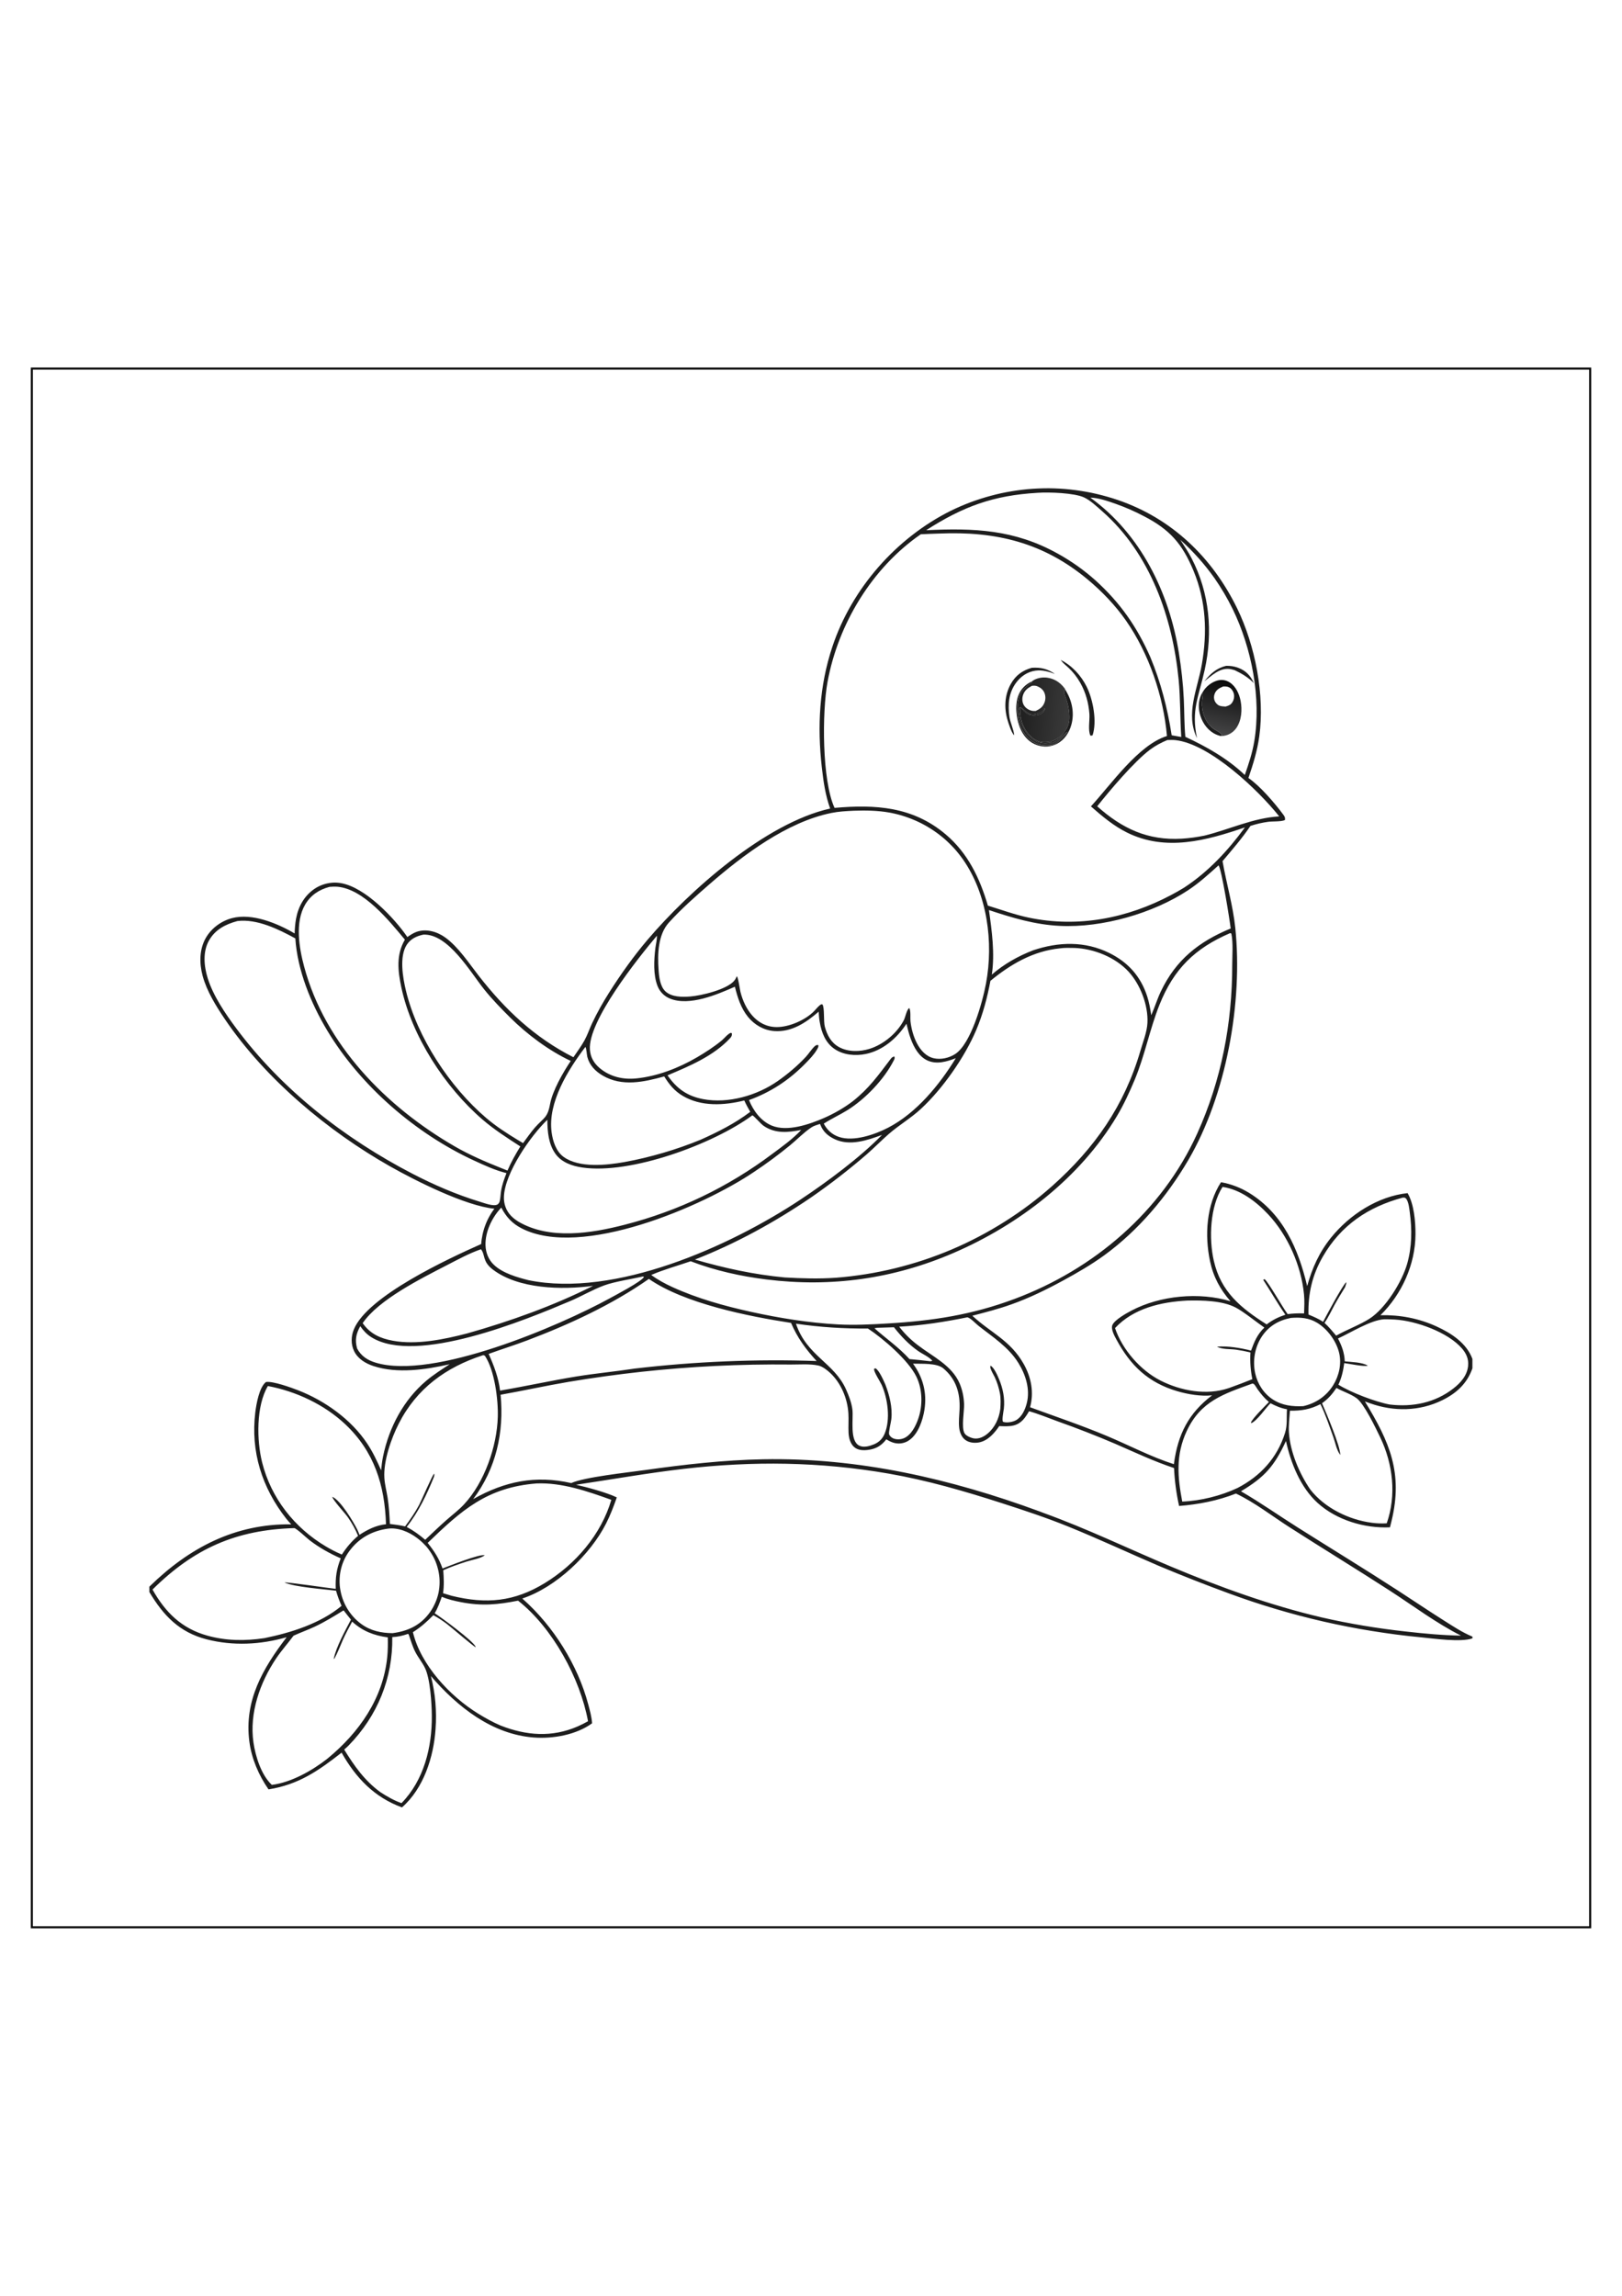 <?xml version="1.0" encoding="utf-8"?>
<!-- Generator: Adobe Illustrator 27.5.0, SVG Export Plug-In . SVG Version: 6.00 Build 0)  -->
<svg xmlns="http://www.w3.org/2000/svg" xmlns:xlink="http://www.w3.org/1999/xlink" viewBox="0 0 4000 4000" width="595" height="842" preserveAspectRatio="xMidYMid meet" data-scaled="true">
<g>
	<g>
		<rect style="fill:#FFFFFF;" width="4000" height="4000"/>
	</g>
	<path d="M3919,81v3838H81V81H3919 M3924,76H76v3848h3848V76L3924,76z"/>
</g>
<g>
	<path style="fill:#1D1D1D;" d="M3542.4,2440c-43.9-20-90.1-28.7-138.1-27.6c52.8-51.9,86-125.1,86.4-199.5
		c0.1-31.4-3.4-73.8-19.4-101.5c-73.3,7.8-143.1,53.1-188.8,109.7c-29.2,36.2-46.6,75-58.9,119.5c-21.7-91.7-59.5-178.4-143.2-229.8
		c-5.3-3.2-10.8-6.2-16.3-9c-5.6-2.7-11.3-5.2-17.1-7.4s-11.7-4.1-17.7-5.8s-12.1-3-18.2-4.1c-36.2,55.7-40.6,130.9-27.1,194.6
		c8.1,38.4,24.8,69.5,50.5,98.9c-76.7-23.3-173.5-14.3-244.3,23.1c-12.6,6.6-40.7,22.3-46.7,35c-4.7,10,4.6,26.9,9.4,35.7
		c35,65,78.7,106.9,150.5,128c26.6,7.8,58,13,85.7,10.2c-57.7,43.7-84,95.6-93.8,166.8l-0.4,2.9c-56.8-18.2-110.6-46.7-165.5-69.7
		c-61.9-26-126.1-47.6-189.2-70.7c10.1-36.3,2.8-73.9-15.5-106.4c-33.2-59-81.5-77-126.8-119.2c32.2-8.4,64.3-16.6,95.7-27.8
		c44.6-15.8,87.2-36.7,128.7-59.3c34.8-19,68.8-38.6,100.9-61.9c84.3-61.4,154.8-145.2,207.3-234.9
		c93.7-160.1,134.9-389.1,115.8-572.7c-5.8-55.3-21.9-109.4-31.4-164.2c24.2-28.6,47.8-55.8,68.9-86.9c14.1-4.6,28.5-8,43.2-10
		c11.5-1.6,31.8,0,41.8-4.4c0.9-5.8-0.5-8.5-4-13.2c-20.5-27.9-57.8-71.4-86.1-90.5c11.5-33.5,22-67.6,26.8-102.8
		c13.9-101-9.9-223.8-54.6-315.5c-61.3-125.5-161-221.7-294.5-267.2c-4.2-1.4-8.4-2.8-12.6-4.1c-4.2-1.3-8.4-2.6-12.7-3.8
		c-4.2-1.2-8.5-2.4-12.8-3.5s-8.6-2.2-12.9-3.2c-4.3-1-8.6-2-12.9-2.9c-4.3-0.9-8.7-1.7-13-2.5s-8.7-1.5-13.1-2.2
		c-4.4-0.7-8.7-1.3-13.1-1.9c-4.4-0.6-8.8-1.1-13.2-1.6s-8.8-0.9-13.2-1.3s-8.8-0.7-13.2-0.9c-4.4-0.3-8.8-0.5-13.2-0.6
		s-8.8-0.2-13.2-0.3c-4.4,0-8.8,0-13.2,0.1c-4.4,0.1-8.8,0.2-13.2,0.4c-4.4,0.2-8.8,0.4-13.2,0.7c-4.4,0.3-8.8,0.6-13.2,1
		s-8.8,0.8-13.2,1.4c-4.4,0.5-8.8,1.1-13.1,1.7c-4.4,0.6-8.7,1.3-13.1,2c-4.4,0.7-8.7,1.5-13,2.3c-4.3,0.8-8.7,1.7-13,2.6
		s-8.6,1.9-12.9,3c-4.3,1-8.6,2.1-12.8,3.3c-4.2,1.2-8.5,2.3-12.8,3.6c-4.2,1.3-8.5,2.6-12.7,3.9c-4.2,1.4-8.4,2.8-12.6,4.2
		c-4.2,1.5-8.3,3-12.5,4.5c-4.1,1.6-8.2,3.2-12.3,4.8c-4.1,1.7-8.2,3.4-12.2,5.1c-4,1.8-8.1,3.6-12.1,5.4c-4,1.9-8,3.8-11.9,5.7
		c-134.5,67.1-243.9,191.7-291.5,334.6c-32.4,97.1-37.6,196.8-26.1,297.9c3.9,34.6,8.7,68.4,20.5,101.4
		c-159.4,35.6-347.7,202.8-450.5,323.8c-33.9,39.9-66,84.9-94,129.1c-15.6,24.6-30.2,50.3-42.6,76.7c-6.5,13.8-11.4,28.7-18.7,42
		c-7.9,14.4-18.2,28-27.3,41.6c-96.1-48.9-168.4-117.3-234.1-201.7c-24.4-31.3-49.7-70.2-82-93.6c-19.8-14.3-46.6-22.2-70.4-14
		c-8.3,2.9-15.8,8-23,12.9c-32.8-47.8-103.7-121.7-162.3-132.6c-1.4-0.3-2.9-0.5-4.3-0.7c-1.4-0.2-2.9-0.4-4.4-0.5s-2.9-0.2-4.4-0.3
		c-1.5-0.1-2.9-0.1-4.4-0.1s-2.9,0.1-4.4,0.2s-2.9,0.2-4.4,0.4c-1.5,0.2-2.9,0.4-4.3,0.6c-1.4,0.2-2.9,0.5-4.3,0.8s-2.8,0.6-4.3,1
		c-1.4,0.4-2.8,0.8-4.2,1.2c-1.4,0.4-2.8,0.9-4.1,1.4c-1.4,0.5-2.7,1.1-4.1,1.6c-1.3,0.6-2.7,1.2-4,1.8c-1.3,0.6-2.6,1.3-3.9,2
		c-1.3,0.7-2.5,1.4-3.8,2.2c-1.2,0.8-2.5,1.6-3.7,2.4c-25.4,17.4-39.8,43.9-45.3,73.8c-2.1,11.8-3.1,24-3.4,36
		c-42.1-24.8-104.6-50.9-154.4-37.8c-26.4,6.9-50.7,24.7-64.4,48.4c-16.5,28.4-16.4,62.9-8.1,93.9c10.3,38.1,33.2,74.8,55.2,107.3
		c99.4,146.6,253.8,275.7,407,362.4c62.9,35.6,185.8,97.4,257.3,104.5c-2.4,3.1-4.6,6.3-6.8,9.6c-2.1,3.3-4.2,6.7-6,10.1
		c-1.9,3.4-3.7,6.9-5.3,10.5c-1.6,3.6-3.2,7.2-4.5,10.9c-1.4,3.7-2.6,7.4-3.7,11.2s-2.1,7.6-2.9,11.4c-0.8,3.8-1.5,7.7-2.1,11.6
		c-0.6,3.9-1,7.8-1.2,11.7c-81.2,36.1-280.7,128.4-314.1,210.6c-6.9,16.9-7.5,36.2,0.4,52.9c9.1,19.4,28.4,31,48.1,37.4
		c59.1,19.3,128.4,8.9,187.8-4.5c-19.7,13-39.8,25.6-57.9,40.9c-56.1,47.4-91.8,115.3-106.4,186.6c-2.3,11.3-3.7,22.6-4.7,34.1
		c-10-22.9-20.4-45.1-34.3-66c-39.5-59.5-104.2-105.6-170.4-131.4c-16.7-6.5-62.3-23.1-79.3-20.4c-16.7,13-23.8,54.5-26.3,74.6
		c-11.9,96.7,16.5,186.2,76.2,262.2c3.9,4.9,8.1,9.6,12.4,14.1c-138.1-1.8-251.1,57.5-348,151.9l-1.8,1.8v13.3
		c34.5,57.9,74.1,99.4,141.4,116.6c65,16.6,132.8,13.2,197.1-5.3c-58.8,77-105.3,156.4-91.9,257.8c5.5,41.9,23.2,82.9,47.2,117.4
		c74.4-11.9,122.6-45.7,180.2-90.6c35.2,62.3,80.8,110.2,148.9,135c53.5-46.9,78.1-124.1,82.8-193.1c0.8-10.9,1.2-21.9,1.1-32.9
		s-0.6-21.9-1.5-32.9c-0.9-10.9-2.3-21.8-4.2-32.6c-1.8-10.8-4.1-21.6-6.8-32.2c65.3,75.8,150.6,143.7,254.1,151.4
		c47.3,3.5,104.3-6.7,143.3-35c-1-15.9-5.5-31.9-9.6-47.2c-25.6-96.4-85.8-192.4-160.4-258.6l-2.1-1.9
		c83.1-27.5,167.7-108.1,206.6-184.8c10.6-20.9,18.8-42.4,26.5-64.5c-25.2-12.1-72.4-24.8-100.5-31.2
		c88.7-13.2,176.8-28.9,265.9-39.2c170.6-19.6,335.6-17.7,504.8,11.7c95.1,16.5,187,43.2,278.7,72.7
		c55.2,17.8,110.1,35.9,163.9,57.7c75.6,30.6,149.4,65.2,224.3,97.3c56.7,23.8,113.9,46.2,171.6,67.4c19.1,7,38.2,13.8,57.5,20.2
		s38.6,12.5,58.1,18.3s39,11.3,58.7,16.5c19.6,5.2,39.4,10,59.2,14.6c19.8,4.5,39.7,8.7,59.6,12.6c19.9,3.9,39.9,7.5,60,10.7
		s40.2,6.2,60.3,8.8s40.3,4.9,60.6,6.8c31.6,3.1,98.8,12.8,127.4,2.6v-4.2c-25.5-10.6-48.6-26-71.8-40.7
		c-37.6-23.7-74.2-48.5-111.4-72.6c-82.1-53.2-165.6-104.1-248.3-156.3c-46.7-29.4-91.6-61.2-139.4-88.8
		c58.2-34.6,82.5-62.2,111-123.9c12,54.6,35.7,114.1,77.9,152.5c46.8,42.6,116.3,63.2,178.6,60.3c1.3-4.9,2.5-9.9,3.7-14.9
		c29.1-119.4-4.7-195.7-65.5-295.4l13.3,4.7c57.9,20.5,120.8,19.7,176.6-7.4c35.5-17.2,62.2-41.5,75.2-79.1v-23.1
		C3616.7,2481.2,3579.2,2456.8,3542.4,2440z M3262.2,2268c44.6-77.5,111.8-122.5,197-145.5h4.9c2.4,1.6,3.3,1.8,4.8,4.4
		c5.1,8.7,6.4,21.7,7.7,31.6c5.8,42.6,5.4,85.5-6.4,127.1c-12.8,44.7-53.3,110.1-93,135.5c-23,14.7-56.6,27.3-82.1,41.7
		c-9.2-10.9-18.3-21.9-28.8-31.5c9.6-13.6,16.6-29.3,24.6-43.9c8.2-14.9,17.2-29.4,26.1-44c1.5-3.6,2.4-7.4,3.4-11.1l-0.9-0.8
		c-9.3,8.4-48.5,81.6-56.6,97.2c-11.2-7.5-23.7-12.8-36.1-17.9C3225.6,2359,3236.2,2313.2,3262.2,2268z M3248.4,2431.2
		c25.5,15.6,47,44.8,54,74c6.5,27-0.2,56.6-14.7,79.9c-16.8,26.9-42.8,44.5-73.6,51.5c-26.5,1.3-52-1.5-74.8-16.2
		s-38.1-38.5-43.9-64.8c-6.6-30.5-1.1-64,16.1-90.2c17.3-26.3,41.6-40.3,71.9-46.3C3206.6,2417.3,3228,2418.7,3248.4,2431.2z
		 M2993.3,2277.9c-12.4-54.7-9.4-133.2,21.6-181.8c44,6.3,82.8,36,112.4,67.5c48.5,51.6,81.7,126.8,88.5,197.5
		c1.5,15.5,0.7,31.3,0.2,46.9c-13.7-0.6-26.9,0.1-40.5,1.7c-12.8-16.9-47.1-78.5-56.9-86.2l-3.5,1.6c18.6,28.5,35.4,58.2,54.8,86.1
		c-17.6,5.9-31.4,12.7-46.2,23.9C3059.9,2394.6,3010.8,2354.9,2993.3,2277.9z M2861.9,2573.5c-49.3-25-94.6-76.7-112.1-129.4
		c45.6-48.9,113.8-64.5,178.4-67.8c36.6-0.8,86,0,118.9,17.1c19.5,10.1,51.4,36,70.9,49.5c-17.2,16.5-24.8,34.7-32.8,56.8
		c-23.8-6.4-59.6-12.2-83.9-9.7c12.6,7.1,33,5.4,47.1,7.4c11.9,1.7,23.6,4,35.3,6.8c-1.3,22.3,0.2,44,4.7,65.9
		c-18.6,7.5-37.3,14.6-56.1,21.3c-0.9,0.3-1.8,0.6-2.6,0.9C2975.5,2610.7,2911.9,2598.9,2861.9,2573.5z M2412.8,2438.3
		c35.5,28,74.2,52.5,98.6,91.8c18,29,29.4,64.8,20.8,98.9c-4,15.8-11.9,34-26.6,42.3c-8.1,4.5-22.7,7.1-31.6,4.1
		c-4.3-1.5,1-27.4,1.6-32.6c2.7-24.9-2.1-49.3-11.7-72.3c-3.6-8.7-12.6-29.9-21.3-33.6c-0.9,3.9-0.4,5,0.9,8.7
		c2.4,6.8,6.6,13.1,9.7,19.7c5.7,12,10.1,26.3,12.6,39.3c2.5,12.9,1.9,26.1,1,39.2c-3.1,23.1-13.2,45.4-31.4,60.6
		c-9.2,7.7-20.9,13.5-33.3,11.8c-7-1-19.5-6.1-23.3-12.4c-8.6-14.2-0.6-54.8-1.3-72.6c-0.7-17.5-4.2-34.7-11.1-50.8
		c-19.3-44.6-66.6-66.2-103-94.2c-8.6-6.5-16.8-13.6-24.5-21.2c-7.7-7.6-14.8-15.7-21.4-24.3c57-3.1,112.1-11.8,168-23.1
		c0.2,0,0.5,0,0.7,0.1C2394.2,2420,2406,2432.9,2412.8,2438.3z M2183.4,2583.3c-4.3-9.5-15.6-36.2-24.8-40.1l-3,1.5
		c-1.5,6.6,15,31.3,18.6,39.3c15.1,33.9,22.1,85.2,7.5,120.3c-5.2,12.5-13.7,21.2-26.3,26.4c-10.6,4.4-25.2,8.7-36.2,3.4
		c-24.6-11.9-14.2-66.1-17.1-89.1c-2.2-17-8.5-33.4-15.4-49c-29.5-66.8-97-82.8-123.8-162.7c59.1,8.8,117.9,12.3,177.6,12
		c37.9,25,99.9,78.3,119.5,118.9c15.1,31.3,15.8,70.8,4.5,103.4c-6.1,17.6-17,39.8-34.8,47.8c-8.1,3.6-18.9,4.2-27.1,0.6
		c-4.2-1.9-9-5.9-10.1-10.6c-1.2-5.2,4.8-29.4,5.6-36.6C2201.3,2640.3,2193.6,2609.9,2183.4,2583.3z M2013.9,2525.4
		c-74.8-2.6-149.6-2.3-224.4,0.8s-149.4,9-223.7,17.7c-47.9,7.3-96.2,11.8-144,19.5c-63.1,10.3-125.6,24.2-188.6,34.9
		c-3.8-32-15.1-61.4-28.1-90.5c31.4-11.4,63.2-21.3,94.5-33.1c103.5-39.1,210-88.2,300.6-151.8c87.9,61,245.1,92.2,350.6,108.5
		C1966.2,2467.8,1987.4,2496.6,2013.9,2525.4z M2156.5,2444.6l6.8-1.2l41.3-1.3c17,21.8,36.7,42.5,59.5,58.5
		c11,7.7,26.6,14.1,35.2,24.1l-4.5,1.3c-17.3-2.1-34.6-3.9-51.9-5.4C2216.2,2491.2,2185.7,2470.5,2156.5,2444.6z M3038.8,1548.8
		c0,144.3-26.8,284.3-86.5,416c-87,191.7-254.7,334.4-450.4,407.5c-105.2,39.3-201.7,53.9-312.9,60.5c-41,2.4-81.3,4.5-122.4,2.3
		c-71.8-3.9-144.5-15.6-214.7-31c-65.8-14.5-131.9-32.9-193.4-60.9c-18.5-8.5-36.1-17.9-52.5-30c31-13.4,65.3-22.8,97.3-33.8
		c59.9,23,123.4,37,186.9,44.9c159.8,19.9,313.3-1.6,461.1-65.3c161-69.4,312.1-185.2,402.9-337.1c17.2-28.8,31-58.9,44-89.8
		c25.1-60,37-124.6,61.2-185.1c35.3-88.4,87.2-139.2,174.1-176.6c1.1,0.1,2.1,0.7,3.1,1.1C3041.4,1494,3038.8,1525.7,3038.8,1548.8z
		 M1713.7,2275.2c100.9-39.3,197.7-92.6,287-153.5c47.5-32.9,93-68.2,136.7-105.9c18.5-16.2,35.7-33.8,54.2-50
		c25.4-22.2,54.9-39.2,79.8-62.4c53.6-49.7,107.9-127.4,136.3-194.7c16.4-38.8,27-79.4,34.8-120.7c50.2-41.3,105.6-73.4,171.3-80.1
		c11.4-1.6,24-1.3,35.5-1c47.7,1.6,100.9,22.8,133.6,58.2c29.3,31.8,48.9,83.1,46.8,126.4c-1.1,22.6-11.3,48.1-17.6,69.8
		c-39.6,135-112.6,239.1-216.8,332.1c-4.6,4.1-9.2,8.1-13.9,12.1s-9.4,7.9-14.1,11.8c-4.8,3.9-9.5,7.7-14.4,11.5
		c-4.8,3.8-9.7,7.5-14.6,11.2c-4.9,3.7-9.9,7.3-14.8,10.9c-5,3.6-10,7.1-15.1,10.6s-10.1,6.9-15.3,10.3c-5.1,3.4-10.3,6.7-15.5,10
		s-10.4,6.5-15.7,9.7s-10.5,6.3-15.9,9.4c-5.3,3.1-10.7,6.1-16.1,9.1c-5.4,3-10.8,5.9-16.2,8.7c-5.4,2.9-10.9,5.7-16.4,8.4
		s-11,5.4-16.6,8.1c-5.6,2.6-11.1,5.2-16.7,7.7c-5.6,2.5-11.2,5-16.9,7.4s-11.3,4.8-17,7c-5.7,2.3-11.4,4.5-17.2,6.7
		c-5.7,2.2-11.5,4.3-17.3,6.3c-5.8,2.1-11.6,4.1-17.4,6c-5.8,1.9-11.7,3.8-17.6,5.6c-5.9,1.8-11.8,3.6-17.7,5.3s-11.8,3.3-17.8,4.9
		c-5.9,1.6-11.9,3.1-17.9,4.6s-12,2.9-18,4.2s-12,2.6-18,3.8s-12.1,2.4-18.1,3.5s-12.1,2.1-18.2,3.1c-6.1,1-12.1,1.9-18.2,2.7
		c-6.1,0.8-12.2,1.6-18.3,2.4c-6.1,0.7-12.2,1.4-18.3,2s-12.2,1.1-18.4,1.6c-42.1,3-84.7,1.7-126.8-0.7
		C1858.9,2312.1,1787.2,2296.5,1713.7,2275.2z M3035,1458.9c-78.5,32.4-135.1,77.2-172.2,155.1c-9.1,19.1-15.2,39.4-23.7,58.8
		c-2.5-15.8-5.1-31.6-10.1-46.8c-16.1-49.3-47.1-83.8-93.5-106.7c-60.2-29.7-125.2-27.6-187.6-6.6c-36.6,14-72.4,34.2-102,60
		c7.8-52,0.2-107.6-7.1-159.2c57.8,19.2,113.4,36,174.8,39c103.9,5.1,229.4-30.5,316.4-87.9c27-17.8,51.2-39.8,75.1-61.4
		C3012.8,1313.7,3032.7,1439,3035,1458.9z M3154.7,1182.6c-64.2,3.7-122,31.9-183.7,47.2c-18.7,3.9-37.5,6.5-56.5,7.7
		c-84.1,4.9-147.1-24.9-208.7-79.8c31.2-39.4,91.1-110.2,130.1-139.5c13.5-10.1,27.4-17.4,42.9-23.9c6.7-0.2,13.6-0.4,20.3,0.3
		C2983.7,1004.1,3103.2,1117.8,3154.7,1182.6z M2751.2,411.9c23.7,8.4,46.7,18.4,69,30.1c64.3,33,95.5,68.2,123.3,135.5
		c30.9,74.9,34,151.6,20.3,230.6c-10.6,60.8-41,121.5-11.9,181.6c-14.7-70.2,4.2-101.4,18.9-168c20.7-93.7,12.2-190-32.4-275.8
		c-8.1-15.6-18.1-30.4-27.6-45.2c15.7,14.1,30.5,29,44.6,44.7c14,15.7,27.1,32.2,39.3,49.3c17,24.4,32.1,50,45.2,76.7
		c46.9,96.3,70.9,220,53.3,325.8c-4.8,28.9-13.8,55.8-23.4,83.3c-42.2-40.3-94-69.6-146.6-94.1c-2.9-30.6-2.4-61.5-3.8-92.2
		c-1.8-39.1-6.1-76.8-12.3-115.4c-23.9-148.4-94.2-292.6-218.3-382.2C2709.2,397.2,2732.2,405.2,2751.2,411.9z M2558.6,384.8
		c0.5,0,0.9-0.1,1.4-0.1c26.6-1.9,88.9,0.3,112.8,11.2c16.3,7.4,32.1,22.8,45.6,34.6c118.3,103.9,173.3,262,188.2,414.7
		c4.6,47,3.4,94.5,6.5,141.6l-23.6-4.2c-10.7-67.8-26.6-129.9-52.9-193.3c-33.1-74.7-74.3-133.6-134.8-188.4
		c-14.2-12.7-29.1-24.6-44.7-35.7c-15.6-11-31.7-21.2-48.4-30.4C2502,475.3,2402.2,471.3,2284,477
		C2375.2,418.5,2449.5,391.1,2558.6,384.8z M2040.8,850.9c26.3-142.8,109.5-280.8,229.9-363.9c15.2-0.7,30.5-1.4,45.7-1.8
		c139.8-6,257,22.4,366.2,113.5c35.3,29.5,68,63.6,94.3,101.3c56.4,80.8,92.4,186.5,100.9,284.4c-70.1,21.5-137.9,119.6-187.5,173.5
		c27.6,24.2,55.9,48.1,89,64.5c95.8,47.4,196,19.7,290.8-12.7c-41.7,57.2-90.6,109.7-150.1,148.6c-10.3,6.3-20.8,12.3-31.5,17.9
		c-108.6,57.7-229.4,81.3-350.9,56.1c-34.7-7.2-67.6-19.4-101.4-29.7c-19.9-67.8-49.5-129.8-104.4-176
		c-81.3-68.5-173.3-73.8-273.7-65C2026.9,1094.3,2027.1,925.4,2040.8,850.9z M1649.4,1444.5c30.7-34,66.1-65,100.7-95.1
		c82.6-71.7,190.8-153.2,300.2-175.3c18.2-3.7,36.5-4.6,55.1-5.5c29-1,59-0.6,87.7,4.5c2.3,0.4,4.5,0.8,6.8,1.3
		c2.2,0.5,4.5,1,6.7,1.5s4.5,1.1,6.7,1.6c2.2,0.6,4.4,1.2,6.7,1.8c2.2,0.6,4.4,1.3,6.6,2c2.2,0.7,4.4,1.4,6.6,2.1
		c2.2,0.7,4.3,1.5,6.5,2.3s4.3,1.6,6.4,2.4c2.1,0.8,4.3,1.7,6.4,2.6c2.1,0.9,4.2,1.8,6.3,2.7c2.1,0.9,4.2,1.9,6.3,2.9s4.1,2,6.2,3
		c2,1,4.1,2.1,6.1,3.2s4,2.2,6,3.3c2,1.1,4,2.3,5.9,3.5c2,1.2,3.9,2.4,5.9,3.6c1.9,1.2,3.9,2.5,5.8,3.8c1.9,1.3,3.8,2.6,5.7,3.9
		s3.7,2.7,5.6,4c1.8,1.4,3.7,2.8,5.5,4.2c1.8,1.4,3.6,2.9,5.4,4.3c1.8,1.5,3.5,2.9,5.3,4.4c1.7,1.5,3.5,3,5.2,4.6
		c1.7,1.5,3.4,3.1,5,4.7c1.7,1.6,3.3,3.2,4.9,4.8c1.6,1.6,3.2,3.3,4.8,4.9c1.6,1.7,3.1,3.3,4.7,5c1.5,1.7,3.1,3.4,4.6,5.2
		c1.5,1.7,3,3.5,4.4,5.3c1.5,1.8,2.9,3.6,4.3,5.4c1.4,1.8,2.8,3.6,4.2,5.5c1.4,1.8,2.7,3.7,4.1,5.6c60.1,86.1,75.8,204.1,56.9,305.9
		c-8.7,46.7-37.2,148.8-75.9,174c-15.1,9.8-35.4,14.5-53.1,10.4c-36.7-8.5-53.7-57.7-57.3-91.2c-0.9-8.6,1.3-25.5-3-32.5
		c-6.1,3.2-9.7,22.7-13.2,29.5c-16.6,32.2-49.9,60.1-84.5,71c-23.8,7.5-52.8,8.1-75.2-4.1c-19.8-10.8-29.4-29.2-35.2-50.1
		c-3.8-13.7-0.2-47.1-6.1-55.4l-2.9-0.1c-7.2,4.1-11.8,11-17.6,16.9c-21.3,21.8-61.2,39.2-91.8,39.2c-49.7,0.1-78.9-43.3-89.8-86.8
		c-1.8-7.4-5.3-35-8.9-38.6c-1.7,3.5-3.4,7.4-5.8,10.4c-17.5,22.3-81.9,37.6-109.7,39.7c-19.5,1.5-45.2,1.5-60.5-12.6
		c-13.3-12.3-16-36.4-17-53.7C1621.4,1522.4,1622.6,1474.2,1649.4,1444.5z M1620,1476.8c0.5,9.4-2.6,21-3.8,30.5
		c-3.5,29.1-5.6,65.8,5.4,93.6c5.7,14.3,16.4,25.1,30.7,30.9c47.9,19.4,116.1-10,160-29.3c6.7,26.6,14.7,52.7,32.3,74.4
		c16.1,19.7,38.8,32.9,64.4,34.9c43.1,3.3,78.9-20.8,109.9-47.8c0.5,8.5,1.1,17,2.6,25.4c4.3,25.8,14.1,51.4,36.7,66.7
		c22,14.9,51.1,17.5,76.6,12.3c42.6-8.7,77.4-39.2,100.6-74.6c3,12.5,6.1,25.1,10.6,37.2c7.8,21.1,20.4,44.3,41.9,53.7
		c22.6,9.9,47.5,2.4,69.2-6c-40.5,66-96.7,134.7-166.2,171c-32.5,17-85.3,35.5-121.8,23.2c-16.9-5.7-29.5-17.1-37.6-32.8
		c18.8-12.3,39.6-21.6,58.7-33.5c44.3-27.8,89.7-75.2,113.7-121.9c2-3.8,3.1-5.8,1.8-10.1c-4.9,0.5-7.2,3.3-10.1,7.1
		c-30.4,40-52.5,71.5-92.9,103.4c-21.4,16.3-46,30.3-70.7,41.1c-35.6,15.5-90.3,34.6-128.6,18.8c-27.1-11.2-45.6-36.7-56.3-63
		c54-19.6,99.6-49.7,139.7-90.9c9.8-10,20.8-21.3,27.8-33.5c2.1-3.7,4.6-7.1,3.4-11.3c-3.4-0.3-5.5,0-8.2,2.4
		c-8.3,7.3-15.3,19.1-23.1,27.4c-20.5,21.8-44.1,41.7-68.6,58.9c-50.8,35.6-122.1,56.3-183.9,44.7c-39.4-7.4-65.6-26.1-88-58.7
		c54.3-22.9,113.3-47.5,154.3-91.6c3.4-3.7,4.7-6.5,4.5-11.6l-2-1.7c-6.9,1-16.9,13.8-22.7,18.6c-19.2,15.9-40.5,29.6-62,42.2
		c-44.8,26.1-97.5,46.6-149.3,51.7c-32.7,3.2-64.1-3.9-89.8-25.2c-14.3-11.9-23-26.7-24.4-45.5
		C1449.3,1687.5,1573.3,1532,1620,1476.8z M1975.9,1955.6c-20.6,22.2-47.1,41.1-71.4,59.1c-13.5,10.2-27.3,20-41.3,29.5
		s-28.3,18.6-42.7,27.4c-14.5,8.8-29.1,17.2-44,25.3s-29.9,15.8-45.2,23.1c-15.3,7.3-30.7,14.3-46.3,20.8
		c-15.6,6.6-31.4,12.8-47.3,18.5c-15.9,5.8-31.9,11.2-48.1,16.2s-32.5,9.6-48.9,13.8c-82.9,21.4-185.1,37.8-262.5-7.7
		c-6.5-4.1-12.9-8.9-18.2-14.5c-12-12.6-17.9-29.3-17.3-46.6c2-58.9,66.3-150.9,107.1-189.9c0.1,28.6,2.8,60.2,20.2,84.2
		c15.3,21.1,41.4,29.9,66.2,33.5c118.6,17.5,322.9-57.6,419.2-128.7c4.8,1.9,20.4,21,28.3,26.3
		C1912.5,1965.3,1944.1,1961.8,1975.9,1955.6z M1443.6,1751c2.7,3.2,3.4,19.3,4.8,24.7c5.5,20.7,19.9,35.4,38.1,46
		c47.8,27.8,101.3,15.8,151.5,2c12.4,19.8,25.1,35.7,45.5,47.8c45.8,27.2,102.3,23.8,152,11.5c4.3,9.7,9.4,18.8,14.7,28
		c-38,28.7-79,49.3-122.3,68.7c-15.1,6.2-30.4,12-45.8,17.4s-31,10.4-46.7,15s-31.5,8.8-47.4,12.6c-15.9,3.8-31.9,7.2-48,10.1
		c-43.7,7.8-111.8,15.2-150.2-12.8c-18.6-13.5-26.6-38.9-29.5-60.8C1350.5,1887.9,1401,1806.9,1443.6,1751z M1043.9,1474.1
		c61.5-2.8,116,92.5,150.3,135.2c19.7,24.6,41.8,47.2,64.1,69.4c42.3,41.9,95.1,81.3,149.2,106.8c-18.8,28-45,73.3-51,106.4
		c-6.4,34.8-15.5,33.2-37.3,57.8c-10.5,12.1-19.7,25.6-29.3,38.4c-4.6-2.7-9.3-5.5-13.9-8.3c-26.8-16.3-53.1-33.3-77-53.7
		c-89.8-76.5-170.6-199.1-198.1-314.6c-7.5-31.5-16.6-83.4,2.2-112.4C1012.6,1484.5,1027.3,1477.6,1043.9,1474.1z M752.6,1399.9
		c13.7-23.3,34.3-36.8,60.1-43.6c6.3-0.6,13.1-0.8,19.5-0.3c64.8,5.8,127.3,83.6,166.3,130.5c-21.9,37.2-17.4,77.2-8.7,117.9
		c25.5,119.8,107.4,245.7,200,325.5c29.1,25.1,61.2,45.5,93.4,66.4c-11.8,19.3-22.8,38.6-31.7,59.5l-16.5-6.6
		c-38.7-15.4-77.6-32.2-113.7-53.1c-168.7-97.4-319.7-250.7-371.2-443C737.6,1507.1,727,1443.3,752.6,1399.9z M1182.3,2132.3
		c-56.9-17.4-112.5-41.4-165.3-68.8c-167.3-86.8-321.9-207.1-434.9-359.1c-26.8-36-56.4-79.6-69.8-122.6
		c-9.2-29.5-12.7-64.7,2.8-92.7c15.4-27.6,41-40.5,70.3-48.5c48.5-5.9,101.5,20.2,142.9,42.8c5.2,78.7,38.4,160.1,78.7,227.1
		c82.1,136.8,217.8,254.1,362.3,320.7c25.9,11.9,51.9,24,79.7,30.9c-5.5,14.1-10.8,28.5-13.2,43.5c-1.3,8-1.5,16.3-3.1,24.1
		c-0.8,4.1-2.5,8.1-6.5,10C1216.1,2144.7,1193,2135.4,1182.3,2132.3z M1236.2,2147.1c12.1,23.1,26.9,39.2,50.1,51.1
		c146.8,75.7,447-53.9,573.4-139.2c30.5-20.3,59.9-42,88.3-65.2c17.5-14.4,33.6-31.4,52.3-44c6.4-4.4,14.3-6.5,21.6-8.9
		c1.2,1.3,0.8,0.6,1.4,2.3c6.5,16.9,18.9,27.5,34.9,35.1c37.5,17.8,80.5,2.9,116.9-10.4c-54.3,55.8-135.8,116.1-201,159.4
		c-174.6,115.7-456.8,242.3-670.6,198.8c-28.4-7.2-63.3-17.1-85.3-37.7c-13.4-12.6-20.3-29.9-20.9-48.2
		C1196.2,2206.6,1213.5,2171.1,1236.2,2147.1z M1100.3,2290c27.8-14.3,56.1-30,85.8-40.2c11.1,13.7,2.9,29.8,29,49.8
		c63.4,48.6,171.3,50.7,247.5,40.4c-97.4,49.1-205.1,87.5-309.8,117.1c-57.1,14.9-125.5,29-184.1,18.2c-31-5.7-55.9-17-74.3-43.3
		C933.2,2374.3,1038.5,2321.9,1100.3,2290z M926.7,2529.5c-20.2-6.1-35.8-16-46-34.9c-5.9-21.4-2.7-36,7.7-55.1
		c7.9,11,15.6,19.7,27.2,27c110.4,69.6,382.4-43.1,490.9-89.1c28.1-11.9,54.7-27.9,83.3-38.4c25.6-9.4,67.3-15.6,95.5-22
		c1.9,0.1,1-0.2,2.7,1.4c-7.2,11.7-69.6,44.2-83.8,52.1C1377.7,2439.7,1068.5,2572.2,926.7,2529.5z M983.3,2679.9
		c44.1-86.8,116.4-139.3,207.9-168.9c2.1-0.1,2.8,0.5,4.6,1.4c24,35.9,33,108.1,31.8,150.6c-2,72.8-32.9,161.6-83,215.5
		c-13.1,14.2-29.3,26.3-43.8,39.1c-17.8,15.7-34.9,32.2-52.2,48.5c-14.6-12.3-28.8-22.7-45.7-31.7c29.4-37.1,49.5-79.8,67.3-123.4
		c0.9-3.5,1.3-4.5,0.4-8c-4.3,3.3-31.7,67.2-37,77.2c-10.1,18.9-21.9,35.8-34.6,52.9c-12.4-2.9-24.9-4.5-37.5-6
		c-1-21.4-2.3-43.4-5.6-64.5c-2.5-16.2-7-32.5-8-48.9C945.2,2772.3,964.7,2716.4,983.3,2679.9z M1052.8,2984.3
		c1.4,1.8,2.8,3.5,4.2,5.4s2.7,3.7,3.9,5.6s2.5,3.8,3.7,5.7s2.3,3.9,3.4,5.9s2.1,4,3.1,6.1s1.9,4.1,2.8,6.2c0.9,2.1,1.7,4.2,2.4,6.4
		c0.8,2.1,1.5,4.3,2.1,6.5c0.7,2.2,1.3,4.4,1.8,6.6c0.5,2.2,1,4.4,1.5,6.6c0.4,2.2,0.8,4.5,1.1,6.7c0.3,2.1,0.6,4.2,0.8,6.3
		c0.2,2.1,0.3,4.2,0.4,6.4c0.1,2.1,0.1,4.3,0.1,6.4c0,2.1-0.1,4.3-0.2,6.4c-0.1,2.1-0.3,4.3-0.5,6.4c-0.2,2.1-0.5,4.2-0.8,6.3
		s-0.7,4.2-1.1,6.3s-0.9,4.2-1.5,6.2c-0.5,2.1-1.1,4.1-1.8,6.1c-0.6,2-1.3,4.1-2.1,6.1c-0.7,2-1.5,4-2.4,5.9c-0.8,2-1.7,3.9-2.7,5.8
		c-0.9,1.9-1.9,3.8-2.9,5.7s-2.1,3.7-3.2,5.5s-2.3,3.6-3.5,5.4c-1.2,1.8-2.5,3.5-3.8,5.2c-22.8,29.7-53.3,43.2-89.6,47.9
		c-28-0.3-54.1-5.8-77-22.5c-1.8-1.3-3.5-2.6-5.2-4c-1.7-1.4-3.4-2.8-5-4.3c-1.6-1.5-3.2-3-4.8-4.5c-1.5-1.5-3.1-3.1-4.5-4.8
		c-1.5-1.6-2.9-3.3-4.3-5s-2.7-3.4-4-5.2s-2.6-3.6-3.8-5.4c-1.2-1.8-2.4-3.7-3.5-5.6c-1.1-1.9-2.2-3.8-3.2-5.7s-2-3.9-2.9-5.9
		c-0.9-2-1.8-4-2.6-6s-1.6-4.1-2.3-6.1c-0.7-2.1-1.4-4.1-2-6.2c-0.6-2.1-1.2-4.2-1.7-6.3s-1-4.3-1.4-6.4c-0.4-2.1-0.8-4.3-1.1-6.5
		c-0.3-2.1-0.6-4.1-0.8-6.2c-0.2-2.1-0.3-4.2-0.4-6.2c-0.1-2.1-0.1-4.2-0.1-6.3s0.1-4.2,0.2-6.3c0.1-2.1,0.3-4.2,0.5-6.2
		c0.2-2.1,0.5-4.1,0.8-6.2c0.3-2.1,0.7-4.1,1.1-6.2c0.4-2,0.9-4.1,1.4-6.1s1.1-4,1.7-6c0.6-2,1.3-4,2-5.9c0.7-2,1.5-3.9,2.3-5.8
		c0.8-1.9,1.7-3.8,2.6-5.7c0.9-1.9,1.9-3.7,2.9-5.5s2.1-3.6,3.2-5.4c1.1-1.8,2.2-3.5,3.4-5.2s2.4-3.4,3.7-5
		c23.3-30.6,55.4-47.7,93.1-53c25.2-3.4,51.7,7.7,71.6,22.5c1.8,1.3,3.6,2.7,5.4,4.2c1.8,1.4,3.5,2.9,5.2,4.4s3.3,3.1,5,4.7
		c1.6,1.6,3.2,3.2,4.7,4.9C1049.9,2980.9,1051.4,2982.6,1052.8,2984.3z M646.4,2775.2c-13.5-54-15-138.9,14.2-188.2
		c69.3,13,138.9,45.5,190.6,94c71.5,67.1,97.7,150.4,100.7,246.8c-24.3,2.4-45.2,13-65.4,26.1c-1.5-4-3-8-4.9-11.9
		c-9-18.7-42.8-75.1-62.3-81.8c2.6,9.3,31.1,39.8,38.2,49.8c10.4,14.8,18.6,29.6,25.6,46.3c-15.8,13.3-28.9,28.9-40,46.2
		c-13.7-5.6-26.8-12.5-39.5-20C725.9,2936.3,668.5,2863.4,646.4,2775.2z M652,3208.6c-47.6,7.1-93.6,6.8-140.3-6.1
		c-64-17.7-103.8-57.4-135.6-113.7c102.6-101.5,206-147.2,349.6-151.5c5.1,0.3,31.7,25.3,38.1,30.2c23.6,18,49.4,32.4,76.5,44.4
		c-10.4,25.9-13.4,47.4-12.3,75.2c-14.5-1.4-121.9-17.5-126.3-15.6c25.2,11.2,96.5,16.3,127,20.1c3.6,13,8.2,25,13.6,37.4
		C790.1,3172.6,717.3,3195.3,652,3208.6z M807.6,3505.6c-37.7,29.6-89.2,58.7-137.2,64.8c-26.1-24.1-40.5-70.7-45.4-104.9
		c-10.4-72.1,16.1-147.6,56-206.9c13.2-19.7,28.9-37,42.9-56c17.1-7.9,35-14.2,52.1-22.2c24.7-11.6,47.6-25.7,70.8-40l1.2,0.5
		c5.7,7.5,11.6,14.8,17.5,22.1c-13.9,26.6-36.9,67.9-42.5,96.8l1.3-0.3c8.6-15,14.6-31.6,21.6-47.4c6.8-15.1,14.7-29.7,22.6-44.2
		c25.6,23.4,53.7,34.2,87.8,38.8c0.4,16.2,0.3,32.2-1.3,48.3C944.6,3357.6,885.6,3441.4,807.6,3505.6z M1064.9,3399.9
		c0.7,77.1-19.3,158.9-74.8,215.5c-18.6-6.6-35.4-16.3-52-27c-39.1-28.6-64.2-64.4-89.3-105.1c3.9-3.2,7.6-6.7,11.2-10.3
		c70.8-72.6,108.9-165.5,107.4-267c14-0.6,25.7-3.4,38.8-7.9l1.6,1.2c5,14.1,9.5,29.9,16.3,43.2c7,13.7,17.3,25.9,24,39.8
		C1061,3308.8,1064.7,3370,1064.9,3399.9z M1450.1,3413.5c-8.3,4.7-16.9,8.9-25.6,12.8c-63.5,27.6-126.9,22.6-190.2-2.3
		c-19-8.1-37.4-18.4-55-29.2c-69.7-42.9-141.8-120.2-161-200.9c19.3-12.2,34.5-25.8,50.4-41.9c11.4,6.2,22.2,13.2,32.6,21
		c10.3,7.8,67.9,57.5,71.8,58c-0.1-0.4-0.1-0.9-0.3-1.3c-5.1-13.7-84.8-72.3-100.9-82.5c7.9-12.7,12.6-26.7,17.6-40.6
		c15,6.5,31.9,10.3,47.9,13.4c51.1,9.8,89.9,6.1,140.2-3.8C1362.5,3182.7,1431,3308.3,1450.1,3413.5z M1507.6,2867.6
		c-25.2,85.7-88.1,158.7-163.7,205c-76,46.5-144.7,52.5-230.1,31.6l-21.2-6.4c2.8-19.3,1.9-37.2,0.5-56.6c18.5-8.4,38-15,57.3-21.3
		c13.8-4.5,33.3-7.1,45.1-15.5c-11-4.6-89.2,26.7-104.2,32.5c-8.5-24.6-20.4-42.8-36.6-63.1c83.5-80.6,146.4-137,268.5-146.6
		C1385.9,2824.6,1449.2,2846.6,1507.6,2867.6z M3180,2935.1c82.2,52.7,165.7,103.6,247.7,156.6c57.5,37.2,114,79.8,175.2,110.7
		c-46.1-0.8-91.6-5.1-137.4-10.3c-69.3-7.6-138-19.1-206-34.6c-126.4-29.6-252.1-75.1-371.7-125.3
		c-105.8-44.4-206.4-93.3-314.9-132.5c-3-1.2-6-2.4-9.1-3.5c-219.2-80.7-447.3-133.1-681.9-128.6c-98.3,1.9-194.9,13-292.1,26.7
		c-41.6,5.9-148.9,17.2-181.1,32c-88.1-19.9-163.5-4.6-241.8,39.5c56.6-75.3,76.5-164.7,67.6-257.3c56.1-9.9,111.7-22.3,168-31.8
		c59.6-10,119.4-18.2,179.4-24.8c60.1-6.5,120.2-11.3,180.6-14.3c62.6-3.1,125.2-4.3,187.9-3.6c21.5,0.1,46.9-2.1,67.8,2.5
		c10.4,2.3,21.4,11.1,29.1,18.2c26.8,25,42.7,63.3,44.9,99.6c1,15.9-0.4,31.9,0.4,47.8c0.6,12.6,4.1,27.1,14.1,35.6
		c9.4,8,22.4,8.3,34.1,6.8c19.7-2.5,33-10.6,44.9-26.1c6.6,4,13.6,7.7,21.2,9.3c1.5,0.3,3.1,0.6,4.6,0.7c1.5,0.2,3.1,0.3,4.6,0.3
		c1.6,0,3.1-0.1,4.7-0.2c1.5-0.2,3.1-0.4,4.6-0.7s3-0.7,4.5-1.2s2.9-1,4.4-1.6c1.4-0.6,2.8-1.3,4.2-2.1s2.7-1.6,3.9-2.5
		c22.1-15.4,33.4-49.5,37.4-75c6.5-42-3.6-79.5-28.2-113.5c20.8,0.7,58.5-2.2,74.9,11.7c31.5,26.6,41.6,61.1,39.9,100.9
		c-0.7,14.7-2.6,30.4-1,45c1.2,11.1,5.6,23,14.6,30c9.4,7.3,22.7,8.6,34.1,6.6c21.9-4,38.3-22.8,50.1-40.3c12,0.5,24.3,1.3,36-1.7
		c19.1-5,28.1-19.1,37.6-35c23.6,6.7,46.9,16.4,70,24.8c48.3,17.1,95.9,35.7,143,55.8c48,20.9,94.7,43,144.5,59.5
		c0.7,15.7,2.1,31.4,4.2,47c2.1,15.6,4.8,31.1,8.2,46.5c47.2-3.6,96.1-13.1,140.2-30.6C3094.6,2874.2,3136.7,2907.4,3180,2935.1z
		 M3168.8,2703.3c-19.5,61.4-60.4,105.7-116.8,135c-41.3,19.4-90.8,31.8-136.5,33.6c-11.7-61.3-16.1-115.2,10.9-173.5
		c34.4-74.2,91.1-91.8,162.2-117.5c0.6,0,3.2,0.9,3.6,1.2c3,2.5,6.8,9.8,9.3,13.2c8.5,11.7,16.7,21.8,27.8,31.1
		c-10.3,10.7-39,38.7-44.3,50.3l0.9,1.9c14.4-6.3,35.1-36.9,47.2-49.2c13.6,7,25.6,12.3,40.7,14.9
		C3172.4,2664.8,3175.2,2683.3,3168.8,2703.3z M3403.9,2713.9c31.3,65.4,40.2,142.3,15.9,211.6c-12.2,0.7-24.3,0.3-36.3-1.3
		c-56.8-7.3-116.7-36.4-152.2-82c-26.9-39.1-49.9-93.3-52.7-141.1c-1-17.5,1.2-35.7,2.5-53.2c28.4,0.2,49.7-3.2,75.2-16.2
		c12.7,25.6,22.3,54.9,32,81.8c5,14,7.8,31.5,17,43.5c0-22.1-34.5-103.1-45.1-127.6c14.9-10.3,25.6-22.8,35.6-37.7
		c15.9,9,34.9,14.6,49.7,25.3C3363.9,2630.3,3392.6,2690.4,3403.9,2713.9z M3620.5,2537.1c-2.2,23.6-18,41.6-35.9,55.6
		c-45.7,35.8-100.8,46.6-157.5,39.9c-34.6-6.3-96.8-30.1-126.5-48.9c8.1-17.2,11.9-34.5,14.4-53.2c11.6,1.4,49,9.5,58.2,6.2
		c-14.6-8.5-40.2-8.8-56.9-10.5c-0.8-20.8-7.2-38.1-16.7-56.4c31.7-14.4,80.4-45.4,114-47.4c8.7-0.1,17.5,0.2,26.2,0.7
		c52,3,131.4,31.2,166,71.8C3616.2,2507.2,3622.1,2520.8,3620.5,2537.1z"/>
	<path style="fill:#1D1D1D;" d="M3031.4,819c4.6,0.5,9.1,1.8,13.5,3.1c17.9,8.5,33.4,17.9,47.4,32c-8.2-18.2-19.7-30.9-39-38
		c-9.7-3.6-19.1-4.9-29.4-4.8c-24.3,5.8-38.9,19.5-53.9,38.2C2987.9,835.9,3007,816.5,3031.4,819z"/>
	<path style="fill:#1D1D1D;" d="M2992.5,977.3c5.5,3.3,11.5,5.6,17.7,7.2l3.5-2.3c-4.2-7.3-16.2-11.6-23.1-17.3
		c-19.4-16.2-27.5-40.6-26.1-65.4c0.4-6.8,2.5-13.8,1.7-20.6c-0.1-0.9-0.3-1.9-0.4-2.8c-9.6,15.4-11.4,34-7.5,51.5
		C2962.9,947.6,2974.7,966.6,2992.5,977.3z"/>
	
		<linearGradient id="SVGID_1_" gradientUnits="userSpaceOnUse" x1="775.183" y1="218.47" x2="768.198" y2="250.572" gradientTransform="matrix(3.906 0 0 3.906 -2.906 -2.705)">
		<stop  offset="0" style="stop-color:#0B0B0B"/>
		<stop  offset="1" style="stop-color:#444445"/>
	</linearGradient>
	<path style="fill:url(#SVGID_1_);" d="M2964.5,899.5c-1.5,24.8,6.6,49.2,26.1,65.4c6.9,5.7,18.9,10,23.1,17.3l-3.5,2.3
		c2.8,0,5.5-0.2,8.3-0.6c1.5-0.2,3.1-0.6,4.6-1c1.5-0.4,3-0.9,4.4-1.4c1.5-0.6,2.9-1.2,4.3-1.9c1.4-0.7,2.7-1.5,4-2.3
		s2.6-1.7,3.8-2.7s2.4-2,3.5-3.1s2.2-2.2,3.2-3.4c1-1.2,1.9-2.4,2.8-3.7c12.9-18.9,14.6-45,10.3-66.9c-3.4-17.2-11.7-35.5-26.9-45.3
		c-9.2-5.9-19.7-7.5-30.2-4.6c-14.6,3.9-29.1,15.4-36.4,28.7c0.1,0.9,0.3,1.9,0.4,2.8C2967.1,885.7,2964.9,892.7,2964.5,899.5z
		 M2995.3,880.7c3.9-10.4,11.4-14.3,21.1-18.4c5.3-0.2,9.4-0.3,14.2,1.9c5.5,2.5,9.8,8.4,11.6,14.1c2.3,7.1,1.3,15-2.3,21.5
		c-4.2,7.8-9.5,9.5-17.5,12c-4.9-0.3-10.4-0.5-15-2.1c-4.9-1.8-9.2-6.5-11.5-11.1C2993.3,892.9,2993.1,886.7,2995.3,880.7z"/>
	<path style="fill:#1D1D1D;" d="M2501.1,982.7c-1.4-15.1-9.1-29.5-11.6-44.6c-4.4-30.2-2.5-59.6,16.3-85.1
		c11.7-15.8,28.3-27.2,48-29.8c17-2.3,32.1,2.5,47.8,8.1c-18.6-12.5-34.7-16.6-57.2-15.1c-23.2,6.5-39.8,18.8-51.7,39.9
		c-15.3,27.2-16.7,58.8-8.2,88.4C2487.4,954.1,2494.3,976.5,2501.1,982.7z"/>
	<path style="fill:#1D1D1D;" d="M2634.7,815.8c11.9,11.1,21.3,23.3,29.4,37.5c13.6,24.2,20.5,49.6,22.5,77.2c1,14.8-4,40.5,2.5,53
		c1.8-0.1,3.5-0.2,5.2-0.6c11.5-34,1.3-88.3-14.4-119.9c-13.7-27.6-36.3-52.3-64-66.2c0.5,0.7,1,1.4,1.5,2.1
		C2621.7,805.1,2629.1,810.5,2634.7,815.8z"/>
	
		<linearGradient id="SVGID_00000085949687741917757040000002775258281161924488_" gradientUnits="userSpaceOnUse" x1="642.706" y1="235.172" x2="675.838" y2="239.004" gradientTransform="matrix(3.906 0 0 3.906 -2.906 -2.705)">
		<stop  offset="0" style="stop-color:#1D1D1D"/>
		<stop  offset="1" style="stop-color:#3A3A3A"/>
	</linearGradient>
	<path style="fill:url(#SVGID_00000085949687741917757040000002775258281161924488_);" d="M2542.8,853.6
		c-17.7,12.7-28.2,22.9-32,45.2c-4.5,26,1.1,59.4,16.6,81c10,13.9,24.8,24.3,41.8,27.2c8.3,1.4,25.8,1.8,33.2-3
		c11.3-7.4,22.2-18.9,30.5-29.5l-1.9-0.5c-11.7,9.4-24.3,24.6-38.4,26.7l-2.9,0.4c-16.5,2.5-30.8,0.5-44.5-9.8
		c-18.7-14-29.8-41-33-63.8c-0.7-5.1-0.4-8.4,1.8-13.2l1.8-0.8c0-0.3,0-0.6,0-0.8c0.2,0.2,0.3,0.4,0.5,0.6l0.2-0.1
		c8.2,5.6,21,19.6,31.4,18.3c7.9-1,21.6-4.4,26-11.4c0.9-1.4,1.3-2.6,2-4.1l1,2.3c-3.5,7-7.3,10.6-14.8,13.1c-9,3-18.8,3-27.3-1.4
		c-7.5-3.8-12.9-10.4-18.3-16.7l-0.6,0.2c-1.4,24.3,4.3,47.2,20.6,66.1c9.8,11.3,21.4,19.4,36.6,20.4c15.7,1,30.8-4.8,42.5-15.2
		c12.4-11,20.9-25.6,21.5-42.3c0.6-16.3-2.2-32.1-7-47.6c-1.7-5.4-5-12.3-5.6-17.9c-0.3-3,0.7-4.9,2.4-7.3c-1-2.4-0.5-1.6-2.2-3.8
		c-10.7-14-25-23.1-42.7-25.4c-12.9-1.6-27.3,1.3-37.6,9.4l0.4,2.2L2542.8,853.6z M2558,861.7c7.5,3,14.2,8.2,17.4,15.7
		c3.5,8.1,3.4,17.1,0.1,25.2c-4.2,10.6-11.4,15.4-21.4,20c-3.7,0.1-7.1,0.1-10.7-0.8c-7.7-2-14.9-7-18.8-14
		c-4.1-7.5-4.3-16.5-1.7-24.5c3.9-11.5,11.7-17.3,22-22.7C2549.8,860.2,2553.3,859.9,2558,861.7z"/>
	
		<linearGradient id="SVGID_00000128470243988269648260000005758705972041124021_" gradientUnits="userSpaceOnUse" x1="641.478" y1="245.792" x2="674.61" y2="249.624" gradientTransform="matrix(3.906 0 0 3.906 -2.906 -2.705)">
		<stop  offset="0" style="stop-color:#1D1D1D"/>
		<stop  offset="1" style="stop-color:#3A3A3A"/>
	</linearGradient>
	<path style="fill:url(#SVGID_00000128470243988269648260000005758705972041124021_);" d="M2634.4,971.3c-1,0.7-2,1.5-3,2.3l3-1.8
		V971.3z"/>
	<polygon style="fill:#1D1D1D;" points="2635.2,971.3 2634.4,971.8 2634.2,972.7 	"/>
	<path style="fill:#1D1D1D;" d="M2515.9,912.7c0,0.3,0,0.6,0,0.8l0.6-0.2C2516.2,913,2516.1,912.8,2515.9,912.7z"/>
	<path style="fill:#1D1D1D;" d="M2626.8,869.8c-1.6,2.3-2.7,4.3-2.4,7.3c0.6,5.5,3.9,12.4,5.6,17.9c4.9,15.5,7.6,31.3,7,47.6
		c-0.6,16.7-9.2,31.2-21.5,42.3c-11.6,10.4-26.8,16.2-42.5,15.2c-15.2-1-26.9-9.1-36.6-20.4c-16.3-18.9-22-41.8-20.6-66.1l-1.8,0.8
		c-2.2,4.8-2.5,8.1-1.8,13.2c3.2,22.8,14.3,49.8,33,63.8c13.6,10.2,27.9,12.3,44.5,9.8l2.9-0.4c14.1-2.1,26.7-17.3,38.4-26.7h-0.1
		l0.5-0.3c1-0.8,2-1.6,3-2.3l-0.1,0.5l0.8-0.5l-1,1.4l0.1-0.9l-3,1.8c-0.1,0.1-0.3,0.2-0.4,0.3l1.9,0.5
		c-8.3,10.6-19.1,22.2-30.5,29.5c-7.3,4.8-24.8,4.4-33.2,3c-17-2.9-31.9-13.3-41.8-27.2c-15.5-21.6-21.1-55-16.6-81
		c3.8-22.3,14.3-32.5,32-45.2l1.9-1.3l-0.4-2.2c-15.2,6.8-26.8,18.7-32.8,34.3c-9.6,25-4.8,62,6.9,85.9
		c8.5,17.3,21.7,30.7,40.3,36.8c16.2,5.2,33.7,4.1,48.7-3.9c17.7-9.5,29.3-26.9,34.7-46c8-28,2.4-57.7-12.1-82.5
		C2629,872.9,2628,871.4,2626.8,869.8z"/>
	<path style="fill:#1D1D1D;" d="M2630.9,973.9L2630.9,973.9c0.2-0.1,0.4-0.2,0.5-0.3L2630.9,973.9z"/>
	<path style="fill:#1D1D1D;" d="M2534.7,930c8.6,4.4,18.3,4.4,27.3,1.4c7.5-2.5,11.4-6.1,14.8-13.1l-1-2.3c-0.6,1.5-1.1,2.7-2,4.1
		c-4.4,7-18.1,10.4-26,11.4c-10.4,1.3-23.2-12.7-31.4-18.3l-0.2,0.1C2521.8,919.5,2527.2,926.1,2534.7,930z"/>
</g>
</svg>
